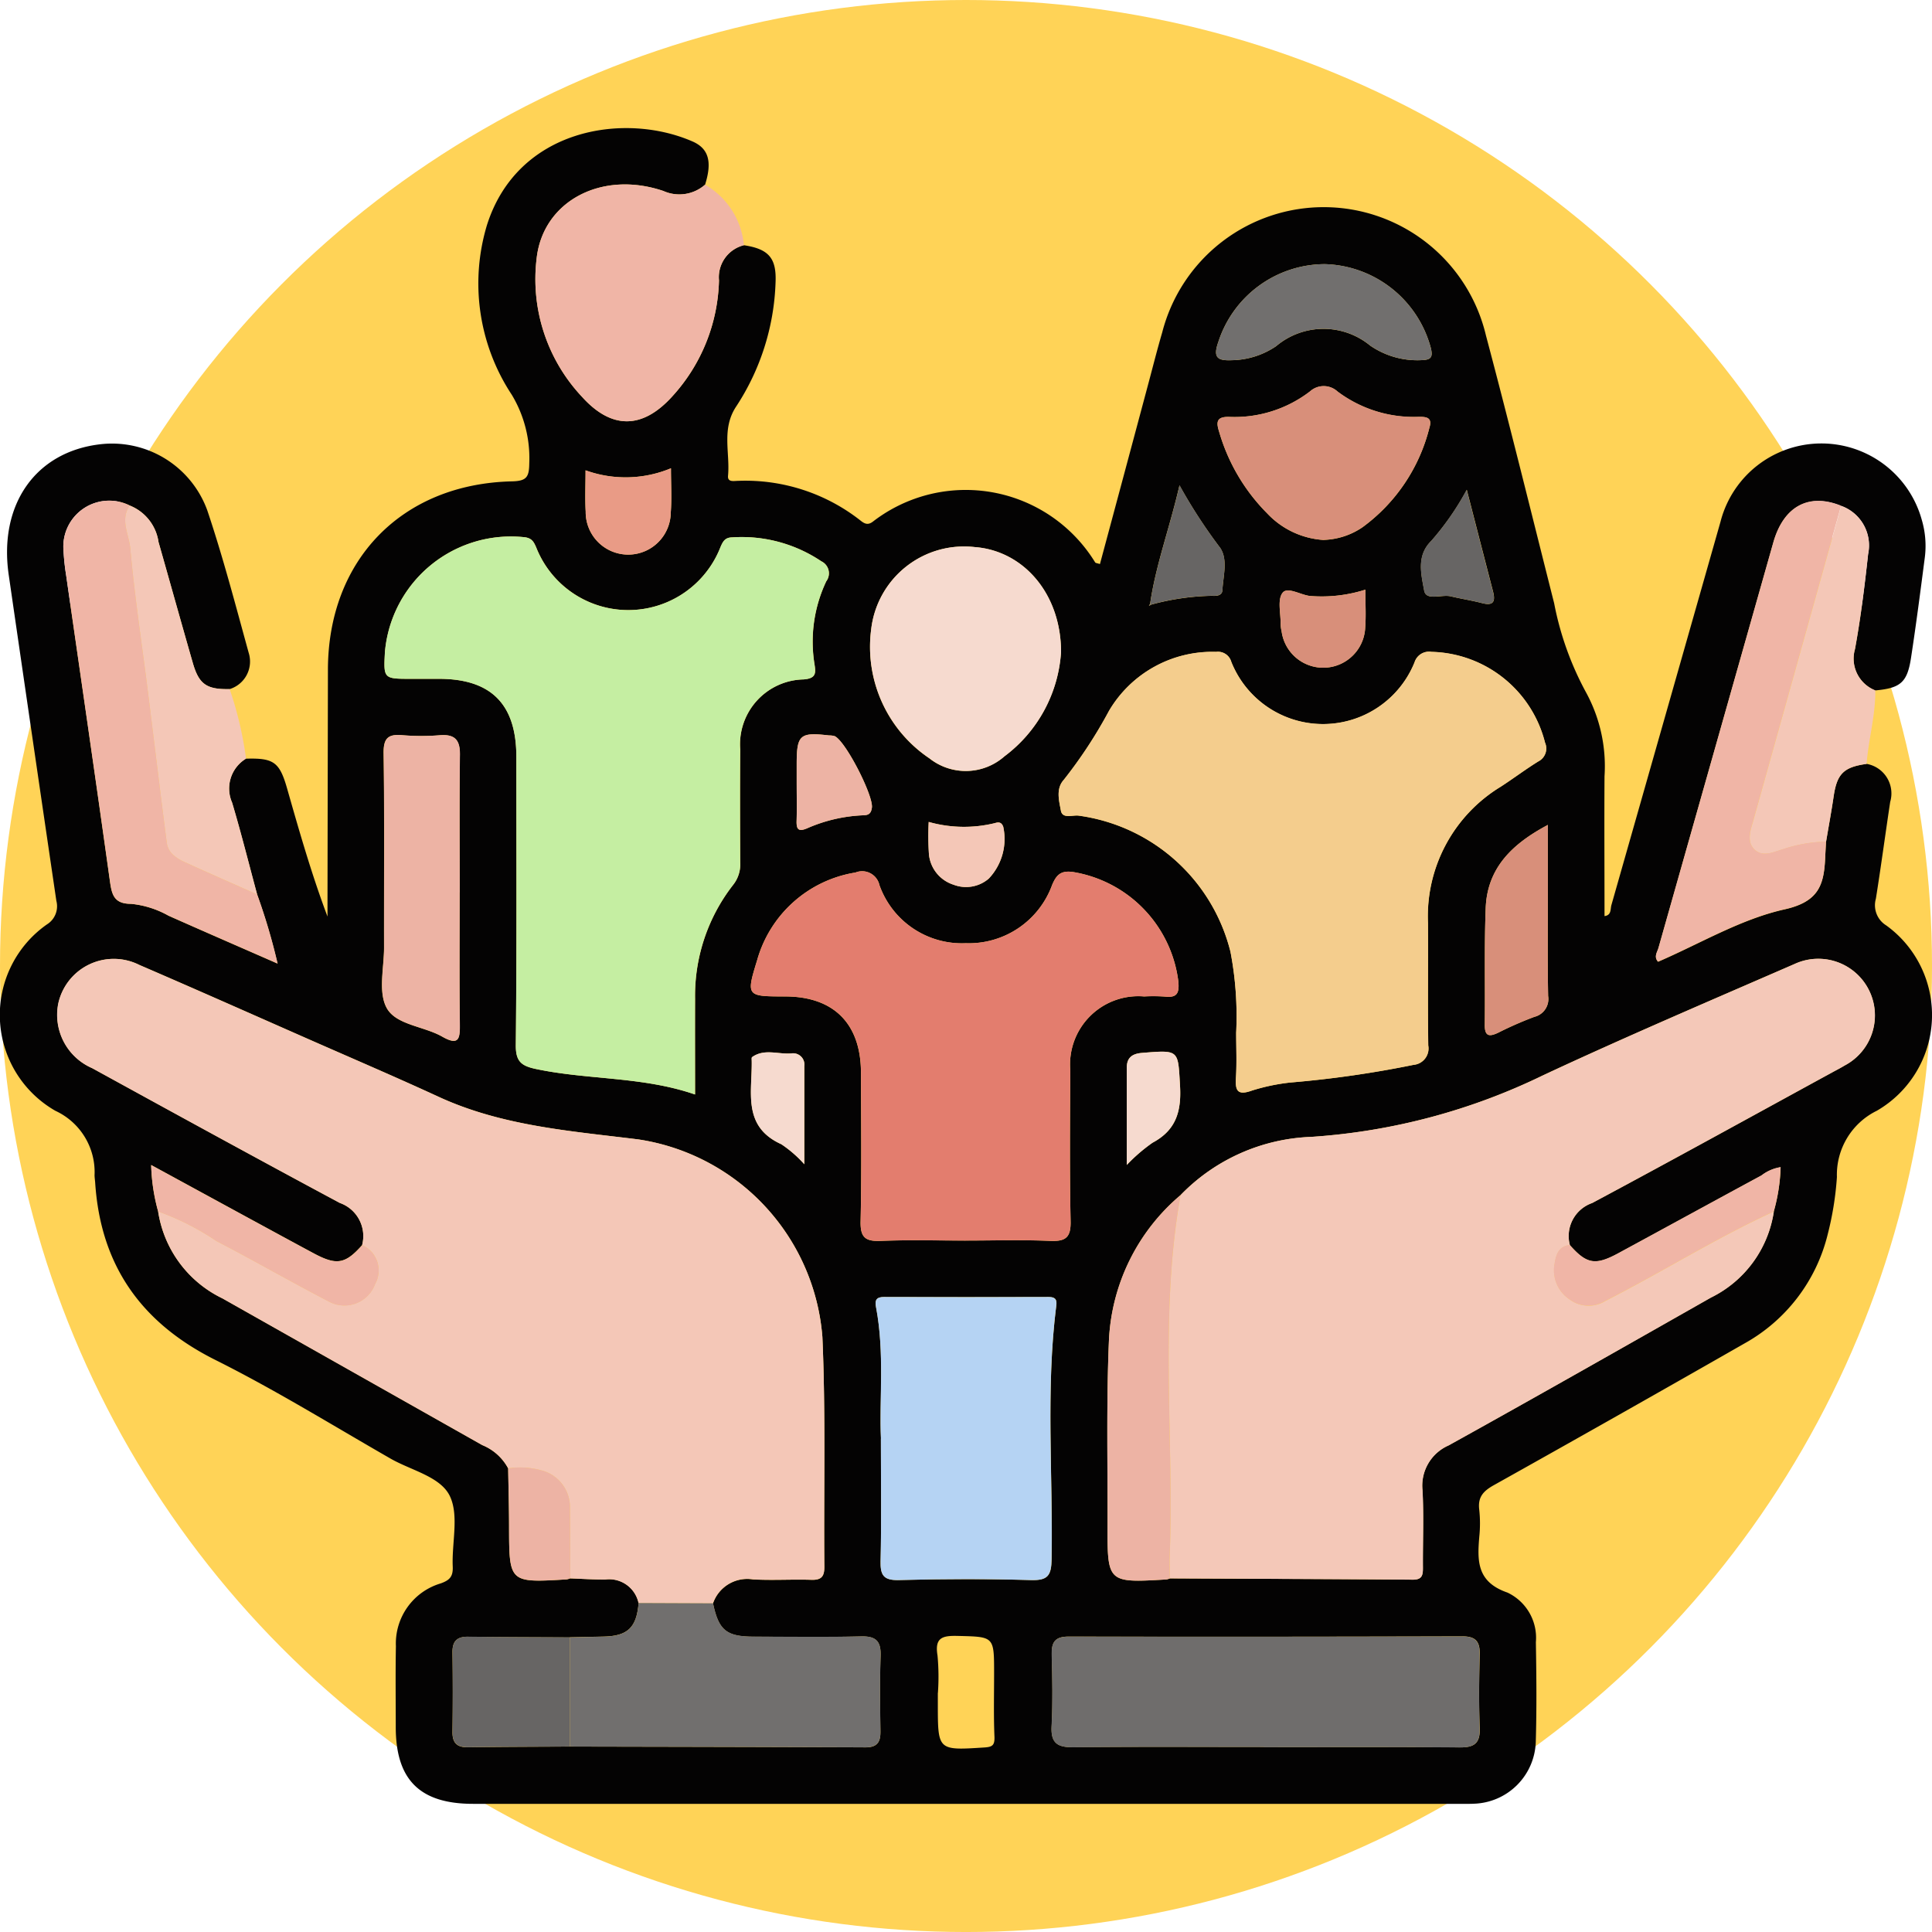 <svg xmlns="http://www.w3.org/2000/svg" xmlns:xlink="http://www.w3.org/1999/xlink" width="114.333" height="114.333" viewBox="0 0 114.333 114.333"><defs><clipPath id="a"><rect width="114.333" height="99.174" fill="none"/></clipPath></defs><g transform="translate(-550.333 -9094.958)"><g transform="translate(366.333 7958.958)"><g transform="translate(184 1136)"><circle cx="57.167" cy="57.167" r="57.167" transform="translate(0 0)" fill="#ffd357"/></g><g transform="translate(184 1143.58)"><g clip-path="url(#a)"><path d="M110.459,37.624a1.776,1.776,0,0,1,1.4,2.251c-.288,1.909-.543,3.824-.847,5.73a1.4,1.4,0,0,0,.61,1.578,6.544,6.544,0,0,1-.556,10.971,4.217,4.217,0,0,0-2.36,3.921,18.619,18.619,0,0,1-.547,3.4,10.145,10.145,0,0,1-4.937,6.456q-7.388,4.224-14.817,8.378c-.639.357-.959.717-.865,1.46a7.55,7.55,0,0,1,.005,1.559c-.122,1.453-.165,2.706,1.665,3.339a2.956,2.956,0,0,1,1.681,2.935c.033,1.97.052,3.942-.006,5.911a3.783,3.783,0,0,1-3.649,3.648c-.3.015-.595.008-.892.008H28c-3.147,0-4.575-1.414-4.58-4.532,0-1.6-.021-3.2.009-4.8a3.71,3.71,0,0,1,2.647-3.712c.542-.192.742-.411.716-1-.061-1.408.382-3.025-.173-4.174s-2.281-1.511-3.5-2.209c-3.442-1.975-6.826-4.07-10.371-5.841-4.4-2.2-6.791-5.6-7.115-10.481-.01-.148-.034-.3-.038-.444a3.993,3.993,0,0,0-2.317-3.82,6.539,6.539,0,0,1-.5-11.031,1.261,1.261,0,0,0,.557-1.394Q1.916,36.1.517,26.449C-.089,22.28,2.1,19.157,5.931,18.711a6,6,0,0,1,6.336,3.911c.933,2.773,1.673,5.612,2.451,8.434A1.706,1.706,0,0,1,13.589,33.2c-1.36.028-1.815-.282-2.179-1.547-.685-2.384-1.351-4.772-2.03-7.158a2.739,2.739,0,0,0-1.705-2.159,2.716,2.716,0,0,0-3.916,2.68,13.482,13.482,0,0,0,.154,1.44C4.779,32.485,5.66,38.511,6.5,44.543c.112.8.227,1.369,1.253,1.366a5.631,5.631,0,0,1,2.214.7c2.084.928,4.177,1.836,6.457,2.835a36.074,36.074,0,0,0-1.209-4.089c-.49-1.813-.945-3.637-1.482-5.437a2.067,2.067,0,0,1,.822-2.6c1.648-.049,1.991.2,2.441,1.783.719,2.523,1.44,5.045,2.385,7.56,0-.3,0-.59,0-.885q.012-6.86.025-13.719c.01-6.5,4.375-11,10.892-11.151.861-.019,1.013-.252,1.023-1.052a7.282,7.282,0,0,0-1.034-4.071A11.958,11.958,0,0,1,28.818,5.738C30.628.027,36.93-.975,40.981.791c.977.426,1.165,1.223.744,2.56a2.307,2.307,0,0,1-2.466.371c-3.652-1.237-7.118.6-7.5,3.981a10.163,10.163,0,0,0,2.69,8.206c1.747,1.937,3.574,1.914,5.328-.023a10.55,10.55,0,0,0,2.772-6.874,1.952,1.952,0,0,1,1.471-2.08c1.476.221,1.941.766,1.876,2.21a14.207,14.207,0,0,1-2.33,7.334c-.881,1.327-.355,2.734-.482,4.1-.037.4.354.3.587.3a11.021,11.021,0,0,1,7.26,2.355c.274.221.471.268.764.028A8.987,8.987,0,0,1,64.809,25.7c.027.045.124.047.284.1q1.4-5.2,2.785-10.38c.3-1.11.577-2.226.9-3.328a9.867,9.867,0,0,1,19.158.179c1.4,5.269,2.7,10.562,4.036,15.847a18.208,18.208,0,0,0,1.9,5.3,9.115,9.115,0,0,1,1.081,4.943c-.018,2.751,0,5.5,0,8.272.418-.051.338-.409.408-.654q3.229-11.337,6.454-22.676a6.164,6.164,0,0,1,11.916-.11,5.437,5.437,0,0,1,.178,2.207c-.258,1.989-.515,3.978-.819,5.96-.223,1.453-.628,1.784-2.118,1.919a2.019,2.019,0,0,1-1.2-2.442c.341-1.861.572-3.744.777-5.625a2.483,2.483,0,0,0-1.6-2.853c-1.911-.772-3.4.029-4.007,2.174q-3.4,11.992-6.795,23.987c-.075.263-.288.526-.025.818,2.491-1.075,4.893-2.521,7.487-3.1,2-.447,2.323-1.424,2.4-3,.016-.333.034-.666.052-1,.151-.9.317-1.79.449-2.689.2-1.329.589-1.73,1.947-1.919M68.128,28.2a14.613,14.613,0,0,1,3.6-.521c.254.015.594,0,.611-.329.044-.84.336-1.794-.126-2.5A30.86,30.86,0,0,1,69.8,21.141c-.583,2.534-1.4,4.7-1.735,7l-.074.138.134-.077m-34.4,61.118c-2.008-.011-4.015-.012-6.023-.039-.664-.009-.935.267-.926.933q.035,2.342,0,4.685c-.009.668.263.934.929.924,2.007-.032,4.015-.032,6.022-.044,5.828.013,11.656.02,17.484.049.7,0,.9-.312.891-.947-.019-1.485-.043-2.971.009-4.454.03-.863-.254-1.186-1.143-1.165-2.115.051-4.232.02-6.348.015-1.64,0-2.088-.372-2.426-1.97a2.141,2.141,0,0,1,2.37-1.417c1.149.063,2.3-.012,3.456.024.591.018.768-.2.764-.775-.041-4.534.083-9.074-.116-13.6A12.844,12.844,0,0,0,37.769,59.848c-4.014-.5-8.054-.791-11.807-2.519-2.559-1.178-5.149-2.287-7.727-3.423-3.324-1.464-6.643-2.941-9.979-4.378a3.362,3.362,0,0,0-4.8,2.267,3.435,3.435,0,0,0,2,3.836c4.878,2.674,9.755,5.351,14.658,7.978A2.079,2.079,0,0,1,21.432,66.1c-1,1.128-1.512,1.217-2.881.482-1.269-.681-2.532-1.371-3.8-2.058-1.9-1.035-3.8-2.071-5.806-3.162a11.291,11.291,0,0,0,.413,2.748,6.855,6.855,0,0,0,3.808,5.147q7.688,4.338,15.374,8.681a3.037,3.037,0,0,1,1.532,1.375c.018,1.14.05,2.281.053,3.422.007,3.356,0,3.357,3.408,3.152a1.008,1.008,0,0,0,.212-.062c.694.024,1.389.073,2.083.066a1.775,1.775,0,0,1,1.965,1.389c-.121,1.457-.646,1.96-2.074,1.989l-1.989.042m35.5-3.485c4.8.022,9.59.039,14.386.076.544,0,.591-.276.587-.7-.012-1.525.057-3.053-.023-4.574a2.6,2.6,0,0,1,1.546-2.673c5.194-2.879,10.355-5.817,15.521-8.747a6.779,6.779,0,0,0,3.724-5.1,10.783,10.783,0,0,0,.405-2.613,2.486,2.486,0,0,0-1.131.489c-2.825,1.527-5.641,3.069-8.465,4.6-1.37.743-1.88.65-2.881-.482a2.069,2.069,0,0,1,1.319-2.488c4.772-2.551,9.508-5.166,14.257-7.759.228-.124.459-.242.681-.377a3.35,3.35,0,0,0-2.963-6.007c-4.959,2.157-9.934,4.281-14.835,6.565A36.911,36.911,0,0,1,77.6,59.7a11.333,11.333,0,0,0-7.735,3.445,11.971,11.971,0,0,0-4.239,8.615c-.154,3.624-.073,7.259-.082,10.889-.009,3.444,0,3.445,3.479,3.241a1.015,1.015,0,0,0,.213-.06m-28.1-28.64c0-1.961-.006-3.816,0-5.672a10.671,10.671,0,0,1,2.253-6.734,1.95,1.95,0,0,0,.419-1.323c-.012-2.23-.018-4.461,0-6.692a3.842,3.842,0,0,1,3.749-4.143c.76-.058.726-.391.643-.92a8.341,8.341,0,0,1,.7-4.888.787.787,0,0,0-.293-1.182,8.435,8.435,0,0,0-5.281-1.415c-.422.008-.544.244-.689.58a5.857,5.857,0,0,1-10.9.023c-.139-.321-.248-.55-.672-.61a7.487,7.487,0,0,0-8.282,6.778c-.086,1.6-.086,1.6,1.549,1.6.558,0,1.115,0,1.673,0,3.069.01,4.552,1.508,4.554,4.609,0,5.688.028,11.376-.032,17.063-.01.973.326,1.234,1.195,1.418,3.087.653,6.3.433,9.413,1.508m32.023-3.677c0,.893.042,1.788-.013,2.677-.047.772.082,1.08.949.768a11.79,11.79,0,0,1,2.283-.476,62.585,62.585,0,0,0,7.275-1.044.971.971,0,0,0,.873-1.142c-.037-2.417,0-4.835-.017-7.253a8.974,8.974,0,0,1,4.308-8.067c.747-.485,1.461-1.024,2.219-1.494a.856.856,0,0,0,.4-1.113A7.1,7.1,0,0,0,84.717,31a.9.9,0,0,0-1.006.62,5.842,5.842,0,0,1-10.843-.027.82.82,0,0,0-.9-.593,7.1,7.1,0,0,0-6.337,3.489,27.569,27.569,0,0,1-2.682,4.089c-.473.527-.274,1.23-.167,1.814.092.508.69.248,1.057.3a10.756,10.756,0,0,1,8.98,8.059,20.23,20.23,0,0,1,.337,4.769M57.148,65.835c1.673,0,3.347-.051,5.017.02.918.039,1.21-.219,1.191-1.165-.06-2.972-.037-5.946-.017-8.92a4.039,4.039,0,0,1,4.368-4.381,10.017,10.017,0,0,1,1.226.008c.721.084.864-.2.8-.889a7.5,7.5,0,0,0-6.267-6.488c-.67-.08-.939.146-1.2.764a5.245,5.245,0,0,1-5.112,3.455,5.178,5.178,0,0,1-5.111-3.44,1.049,1.049,0,0,0-1.417-.743A7.235,7.235,0,0,0,44.8,49.265c-.647,2.094-.608,2.119,1.575,2.124h.111c2.861.013,4.457,1.617,4.464,4.508.008,2.936.043,5.873-.021,8.808-.021.965.3,1.186,1.2,1.15,1.67-.067,3.344-.019,5.017-.019M52.132,77.549c0,2.716.035,4.982-.018,7.245-.02.848.172,1.157,1.092,1.133,2.6-.067,5.2-.074,7.8,0,1,.029,1.211-.258,1.228-1.231.087-5.006-.355-10.022.278-15.016.053-.422-.122-.506-.488-.506q-4.846.011-9.691,0c-.474,0-.568.184-.488.605.519,2.725.184,5.481.291,7.77M74.8,95.8v.012c3.866,0,7.733-.02,11.6.015.864.008,1.2-.258,1.169-1.148-.056-1.448-.04-2.9,0-4.348.018-.746-.223-1.076-1.017-1.074q-11.654.033-23.309.013c-.812,0-1.018.335-1,1.07.036,1.411.066,2.828-.008,4.237-.054,1.021.366,1.252,1.307,1.241,3.754-.043,7.509-.018,11.264-.018M62.791,31.02c0-3.481-2.241-6.01-5.107-6.224a5.535,5.535,0,0,0-6.13,4.875A7.949,7.949,0,0,0,55,37.3a3.46,3.46,0,0,0,4.442-.121,8.374,8.374,0,0,0,3.345-6.155M27.2,45.222h0c0-2.712-.022-5.423.013-8.134.011-.866-.29-1.222-1.168-1.158a13.682,13.682,0,0,1-2.227,0c-.846-.078-1.133.163-1.119,1.074.056,3.825.019,7.652.026,11.477,0,1.223-.363,2.672.166,3.607.56.991,2.192,1.061,3.279,1.681,1,.568,1.048.1,1.038-.744-.033-2.6-.012-5.2-.012-7.8M78.35,24.372a4.309,4.309,0,0,0,2.281-.749,10.414,10.414,0,0,0,3.956-5.877c.192-.617-.163-.661-.645-.654a7.513,7.513,0,0,1-4.789-1.5,1.207,1.207,0,0,0-1.624-.01,7.341,7.341,0,0,1-4.784,1.511c-.76-.021-.778.31-.6.871A11.284,11.284,0,0,0,74.99,22.8a5.007,5.007,0,0,0,3.36,1.575m.035-16.323a6.647,6.647,0,0,0-6.294,4.63c-.323.926-.017,1.091.819,1.055a4.806,4.806,0,0,0,2.61-.831,4.346,4.346,0,0,1,5.566-.034,4.913,4.913,0,0,0,3.048.861c.554-.018.676-.171.535-.736a6.684,6.684,0,0,0-6.284-4.945M91.6,41.239c-2.134,1.131-3.587,2.563-3.678,4.92-.088,2.3-.026,4.6-.055,6.9-.009.693.261.732.8.473a21.4,21.4,0,0,1,2.136-.936,1.085,1.085,0,0,0,.813-1.232c-.041-2.188-.015-4.377-.015-6.565V41.239M34.652,20.252c0,.888-.037,1.666.008,2.44a2.517,2.517,0,0,0,5.034.063c.064-.834.012-1.677.012-2.623a6.973,6.973,0,0,1-5.054.121M55.5,92.609v.666c0,2.747,0,2.734,2.751,2.558.466-.03.617-.119.6-.627-.054-1.256-.021-2.516-.022-3.774,0-2.183,0-2.146-2.14-2.2-.887-.021-1.391.072-1.208,1.159a13.54,13.54,0,0,1,.023,2.217M80.8,27.316a8.543,8.543,0,0,1-3.286.372c-.563-.068-1.333-.565-1.618-.181-.307.413-.1,1.208-.111,1.837a2.282,2.282,0,0,0,.059.44,2.486,2.486,0,0,0,4.947-.229c.052-.7.009-1.406.009-2.239M47.147,38.879c0,.7.016,1.41-.006,2.113-.016.508.107.667.633.441a9.132,9.132,0,0,1,3.334-.767c.311-.009.441-.121.488-.449.1-.7-1.56-3.959-2.21-4.237a1.222,1.222,0,0,0-.328-.039c-1.728-.2-1.911-.039-1.912,1.713q0,.612,0,1.224M66.68,61.362a9.959,9.959,0,0,1,1.528-1.319c1.4-.745,1.712-1.87,1.625-3.372-.125-2.13-.03-2.121-2.25-1.942-.591.048-.9.287-.9.878,0,1.844,0,3.689,0,5.754M86.8,21.411a16.272,16.272,0,0,1-2.1,3.023c-.894.883-.586,1.986-.417,2.936.113.63,1.035.21,1.58.342.611.148,1.236.24,1.845.4.668.174.8-.09.65-.681-.5-1.935-1-3.872-1.553-6.018M47.6,61.319c0-2.071,0-3.94,0-5.808a.669.669,0,0,0-.761-.752c-.777.071-1.6-.3-2.329.22-.039.028-.023.142-.022.215.036,1.837-.577,3.888,1.753,4.941A7.08,7.08,0,0,1,47.6,61.319m7.36-20.257a16.149,16.149,0,0,0,.015,1.924,2.1,2.1,0,0,0,1.456,1.79,2.061,2.061,0,0,0,2.082-.36,3.408,3.408,0,0,0,.858-3.069c-.113-.316-.317-.269-.517-.211a7.675,7.675,0,0,1-3.895-.075" transform="translate(0 0)" fill="#040303"/><path d="M83.3,11.066a1.952,1.952,0,0,0-1.471,2.08,10.554,10.554,0,0,1-2.772,6.874c-1.755,1.937-3.581,1.961-5.328.023a10.162,10.162,0,0,1-2.69-8.206c.38-3.383,3.847-5.218,7.5-3.981a2.306,2.306,0,0,0,2.465-.372,4.6,4.6,0,0,1,2.3,3.582" transform="translate(-39.281 -4.134)" fill="#f0b5a6"/><path d="M16.859,50.021a2.74,2.74,0,0,1,1.706,2.159c.679,2.385,1.344,4.775,2.03,7.158.363,1.265.819,1.575,2.179,1.547A21.126,21.126,0,0,1,23.743,65a2.067,2.067,0,0,0-.822,2.6c.537,1.8.992,3.623,1.482,5.437-1.419-.632-2.843-1.255-4.256-1.9-.513-.234-1.014-.545-1.094-1.163-.392-3.029-.755-6.062-1.136-9.093-.349-2.774-.774-5.541-1.023-8.324-.074-.823-.618-1.691-.035-2.537" transform="translate(-9.184 -27.685)" fill="#f4c7b7"/><path d="M237.3,50.06a2.484,2.484,0,0,1,1.6,2.854c-.205,1.881-.437,3.765-.778,5.625a2.02,2.02,0,0,0,1.2,2.442c.017,1.472-.4,2.893-.515,4.35-1.358.188-1.752.589-1.947,1.918-.132.9-.3,1.793-.449,2.689a8.387,8.387,0,0,0-2.5.43c-.569.161-1.207.5-1.7.067-.535-.473-.274-1.161-.1-1.773q2.6-9.3,5.192-18.6" transform="translate(-128.345 -27.707)" fill="#f4c7b7"/><path d="M25.6,127.079a2.079,2.079,0,0,0-1.322-2.495c-4.9-2.627-9.78-5.3-14.658-7.978a3.434,3.434,0,0,1-2-3.836,3.362,3.362,0,0,1,4.8-2.267c3.336,1.437,6.655,2.914,9.979,4.378,2.578,1.135,5.169,2.244,7.727,3.423,3.753,1.729,7.793,2.022,11.807,2.519a12.842,12.842,0,0,1,10.906,11.686c.2,4.526.075,9.067.116,13.6.005.575-.172.793-.764.775-1.151-.036-2.307.038-3.456-.024a2.14,2.14,0,0,0-2.37,1.417l-4.409-.018A1.775,1.775,0,0,0,40,146.87c-.694.008-1.389-.042-2.083-.066,0-1.4-.006-2.8-.016-4.205a2.242,2.242,0,0,0-1.582-2.159,4.764,4.764,0,0,0-2.075-.149,3.035,3.035,0,0,0-1.531-1.375q-7.688-4.338-15.374-8.681a6.854,6.854,0,0,1-3.808-5.147,15.378,15.378,0,0,1,3.445,1.749c2.265,1.172,4.474,2.453,6.739,3.623a1.931,1.931,0,0,0,2.656-1.084,1.639,1.639,0,0,0-.769-2.3" transform="translate(-4.172 -60.976)" fill="#f4c7b7"/><path d="M190.7,125.055a6.779,6.779,0,0,1-3.724,5.1c-5.165,2.93-10.327,5.867-15.52,8.746a2.6,2.6,0,0,0-1.546,2.673c.079,1.52.011,3.049.023,4.574,0,.423-.043.7-.587.7-4.8-.037-9.59-.054-14.386-.076,0-.444-.028-.889-.012-1.333.262-7.116-.627-14.266.641-21.352a11.333,11.333,0,0,1,7.735-3.445,36.906,36.906,0,0,0,13.764-3.664c4.9-2.284,9.876-4.408,14.835-6.565a3.35,3.35,0,0,1,2.963,6.007c-.221.135-.453.253-.681.377-4.749,2.593-9.486,5.209-14.257,7.76a2.068,2.068,0,0,0-1.319,2.488c-.664.065-.819.576-.9,1.1a2.062,2.062,0,0,0,.9,2.129,1.883,1.883,0,0,0,2.092.086c3.358-1.712,6.554-3.73,9.985-5.3" transform="translate(-85.724 -60.944)" fill="#f4c8b8"/><path d="M69.33,87.128c-3.112-1.075-6.326-.855-9.413-1.509-.869-.184-1.205-.444-1.195-1.418.06-5.687.033-11.375.032-17.063,0-3.1-1.485-4.6-4.554-4.609-.558,0-1.115,0-1.673,0-1.636,0-1.636,0-1.549-1.6a7.486,7.486,0,0,1,8.282-6.777c.424.06.532.289.672.61a5.857,5.857,0,0,0,10.9-.023c.145-.337.268-.572.689-.58A8.435,8.435,0,0,1,76.8,55.575a.787.787,0,0,1,.293,1.182,8.342,8.342,0,0,0-.7,4.888c.083.529.117.861-.643.92A3.843,3.843,0,0,0,72,66.708c-.017,2.23-.011,4.461,0,6.692a1.951,1.951,0,0,1-.419,1.323,10.67,10.67,0,0,0-2.253,6.734c-.008,1.855,0,3.711,0,5.672" transform="translate(-28.199 -29.937)" fill="#c5eea2"/><path d="M150.808,91.935a20.281,20.281,0,0,0-.338-4.769,10.756,10.756,0,0,0-8.98-8.059c-.367-.049-.964.212-1.057-.3-.107-.584-.305-1.287.167-1.813a27.536,27.536,0,0,0,2.682-4.09,7.094,7.094,0,0,1,6.337-3.488.82.82,0,0,1,.9.593,5.842,5.842,0,0,0,10.843.026.9.9,0,0,1,1.006-.62,7.1,7.1,0,0,1,6.713,5.374.856.856,0,0,1-.4,1.113c-.757.469-1.471,1.008-2.219,1.493a8.974,8.974,0,0,0-4.308,8.067c.015,2.417-.02,4.836.017,7.253a.971.971,0,0,1-.872,1.142,62.513,62.513,0,0,1-7.276,1.044,11.756,11.756,0,0,0-2.283.476c-.867.312-1,0-.949-.768.054-.889.012-1.785.014-2.677" transform="translate(-77.652 -38.422)" fill="#f4cd8d"/><path d="M112.229,120.374c-1.673,0-3.347-.048-5.017.019-.9.037-1.221-.184-1.2-1.15.065-2.935.03-5.872.022-8.808-.008-2.891-1.6-4.495-4.464-4.508h-.112c-2.183-.005-2.222-.03-1.575-2.124a7.235,7.235,0,0,1,5.825-5.209,1.048,1.048,0,0,1,1.417.743,5.178,5.178,0,0,0,5.111,3.44,5.245,5.245,0,0,0,5.112-3.455c.263-.618.532-.844,1.2-.764a7.5,7.5,0,0,1,6.267,6.488c.061.686-.082.973-.8.889a10.015,10.015,0,0,0-1.226-.008,4.039,4.039,0,0,0-4.368,4.381c-.02,2.973-.043,5.948.017,8.92.019.946-.273,1.2-1.191,1.165-1.67-.071-3.344-.02-5.017-.02" transform="translate(-55.081 -54.54)" fill="#e37d6e"/><path d="M116.359,163.29c-.108-2.289.228-5.046-.291-7.77-.08-.422.014-.607.488-.605q4.845.021,9.691,0c.366,0,.541.084.488.505-.633,4.994-.191,10.011-.278,15.016-.017.973-.231,1.26-1.227,1.231-2.6-.076-5.2-.07-7.8,0-.92.024-1.112-.285-1.092-1.133.054-2.263.018-4.529.018-7.245" transform="translate(-64.227 -85.741)" fill="#b5d3f3"/><path d="M151.927,206.447c-3.755,0-7.51-.025-11.264.018-.941.011-1.36-.22-1.307-1.241.074-1.409.044-2.825.008-4.237-.019-.735.187-1.072,1-1.07q11.654.025,23.309-.013c.794,0,1.035.328,1.017,1.074-.034,1.449-.05,2.9,0,4.348.034.889-.3,1.155-1.169,1.148-3.866-.035-7.732-.015-11.6-.015Z" transform="translate(-77.128 -110.643)" fill="#6f6d6c"/><path d="M79.6,195.475l4.409.018c.338,1.6.785,1.966,2.425,1.97,2.116,0,4.233.036,6.348-.015.889-.021,1.173.3,1.143,1.165-.052,1.483-.029,2.97-.009,4.455.008.634-.191.95-.891.947-5.828-.029-11.656-.035-17.484-.049q0-3.23,0-6.459l1.989-.042c1.428-.03,1.952-.532,2.074-1.989" transform="translate(-41.811 -108.191)" fill="#716f6e"/><path d="M126.618,61.731a8.374,8.374,0,0,1-3.345,6.155,3.46,3.46,0,0,1-4.442.121,7.949,7.949,0,0,1-3.45-7.625,5.535,5.535,0,0,1,6.13-4.875c2.866.214,5.111,2.743,5.107,6.224" transform="translate(-63.826 -30.712)" fill="#f6dacf"/><path d="M230.424,49.7q-2.595,9.3-5.192,18.6c-.171.613-.433,1.3.1,1.773.49.434,1.128.094,1.7-.067a8.387,8.387,0,0,1,2.5-.43c-.017.333-.036.666-.052,1-.075,1.578-.4,2.555-2.4,3-2.595.579-5,2.024-7.487,3.1-.264-.292-.05-.556.025-.819q3.4-11.994,6.795-23.987c.609-2.145,2.1-2.946,4.007-2.174" transform="translate(-121.472 -27.35)" fill="#f0b5a6"/><path d="M12.332,49.718c-.583.846-.038,1.714.035,2.537.249,2.783.673,5.55,1.023,8.324.381,3.031.744,6.064,1.136,9.093.08.618.581.928,1.094,1.163,1.413.645,2.837,1.269,4.256,1.9a36.066,36.066,0,0,1,1.209,4.088c-2.279-1-4.372-1.907-6.457-2.835a5.623,5.623,0,0,0-2.214-.7c-1.025,0-1.14-.564-1.253-1.366-.843-6.031-1.725-12.057-2.591-18.086a13.611,13.611,0,0,1-.154-1.44,2.715,2.715,0,0,1,3.916-2.68" transform="translate(-4.656 -27.382)" fill="#f0b5a6"/><path d="M55.231,89.737c0,2.6-.021,5.2.012,7.8.011.839-.042,1.312-1.038.744-1.087-.619-2.719-.689-3.279-1.68-.529-.935-.164-2.384-.166-3.607-.008-3.826.029-7.652-.026-11.477-.013-.911.274-1.152,1.12-1.074a13.575,13.575,0,0,0,2.226,0c.878-.064,1.179.292,1.168,1.158-.036,2.711-.013,5.423-.013,8.134Z" transform="translate(-28.027 -44.515)" fill="#edb3a4"/><path d="M151.086,141.416c-1.269,7.085-.38,14.236-.641,21.352-.016.443.007.888.012,1.332a1.014,1.014,0,0,1-.213.061c-3.48.2-3.487.2-3.478-3.241.009-3.63-.072-7.265.082-10.89a11.973,11.973,0,0,1,4.239-8.614" transform="translate(-81.224 -78.27)" fill="#edb3a4"/><path d="M167.661,43.3a5.008,5.008,0,0,1-3.359-1.575,11.281,11.281,0,0,1-2.846-4.838c-.177-.56-.159-.892.6-.871A7.34,7.34,0,0,0,166.84,34.5a1.207,1.207,0,0,1,1.624.01,7.516,7.516,0,0,0,4.789,1.5c.483-.007.837.037.645.654a10.411,10.411,0,0,1-3.956,5.877,4.3,4.3,0,0,1-2.281.749" transform="translate(-89.311 -18.925)" fill="#d88f7a"/><path d="M167.587,18.025a6.684,6.684,0,0,1,6.284,4.945c.142.565.02.718-.535.737a4.909,4.909,0,0,1-3.047-.861,4.347,4.347,0,0,0-5.567.035,4.809,4.809,0,0,1-2.61.83c-.836.037-1.142-.129-.819-1.055a6.647,6.647,0,0,1,6.294-4.63" transform="translate(-89.202 -9.976)" fill="#716f6e"/><path d="M66.928,199.975l0,6.459c-2.008.013-4.016.013-6.023.044-.666.01-.939-.256-.929-.924q.033-2.342,0-4.685c-.01-.666.261-.942.926-.933,2.008.027,4.015.028,6.023.039" transform="translate(-33.197 -110.66)" fill="#676564"/><path d="M200.514,92.356v3.558c0,2.188-.025,4.378.015,6.565a1.085,1.085,0,0,1-.813,1.232,21.444,21.444,0,0,0-2.136.936c-.538.259-.808.22-.8-.473.029-2.3-.033-4.6.055-6.9.09-2.358,1.544-3.789,3.678-4.92" transform="translate(-108.913 -51.117)" fill="#d88f7a"/><path d="M218.969,140.338c-3.431,1.574-6.626,3.592-9.985,5.3a1.883,1.883,0,0,1-2.092-.086,2.062,2.062,0,0,1-.9-2.129c.083-.52.238-1.031.9-1.1,1,1.132,1.51,1.224,2.88.482,2.823-1.53,5.64-3.073,8.465-4.6a2.487,2.487,0,0,1,1.131-.489,10.781,10.781,0,0,1-.4,2.613" transform="translate(-113.996 -76.228)" fill="#f0b5a6"/><path d="M32.524,142.167a1.639,1.639,0,0,1,.769,2.3,1.931,1.931,0,0,1-2.656,1.084c-2.266-1.17-4.475-2.451-6.739-3.623a15.377,15.377,0,0,0-3.445-1.749,11.284,11.284,0,0,1-.413-2.748c2,1.091,3.9,2.128,5.806,3.162,1.265.688,2.528,1.378,3.8,2.058,1.369.735,1.881.646,2.881-.482" transform="translate(-11.092 -76.063)" fill="#f0b5a6"/><path d="M67.35,177.58a4.768,4.768,0,0,1,2.074.148,2.242,2.242,0,0,1,1.582,2.159c.011,1.4.012,2.8.017,4.2a.986.986,0,0,1-.212.062c-3.405.2-3.4.2-3.407-3.152,0-1.141-.035-2.281-.053-3.422" transform="translate(-37.277 -98.264)" fill="#edb3a4"/><path d="M77.588,45.206a6.973,6.973,0,0,0,5.054-.121c0,.947.052,1.79-.012,2.624a2.517,2.517,0,0,1-5.034-.063c-.045-.774-.008-1.553-.008-2.44" transform="translate(-42.935 -24.953)" fill="#e99b86"/><path d="M174.667,61.175c0,.833.043,1.54-.009,2.239a2.486,2.486,0,0,1-4.947.229,2.281,2.281,0,0,1-.059-.44c.008-.629-.2-1.424.111-1.837.285-.384,1.055.113,1.618.181a8.543,8.543,0,0,0,3.286-.372" transform="translate(-93.866 -33.859)" fill="#d88f7a"/><path d="M105.58,83.345q0-.612,0-1.223c0-1.753.184-1.917,1.912-1.714a1.225,1.225,0,0,1,.328.039c.649.277,2.31,3.535,2.21,4.237-.047.329-.177.44-.488.449a9.139,9.139,0,0,0-3.334.767c-.526.225-.648.067-.633-.441.022-.7.005-1.409.005-2.113" transform="translate(-58.432 -44.466)" fill="#edb3a4"/><path d="M149.332,129.11c0-2.066,0-3.91,0-5.754,0-.591.31-.83.9-.878,2.22-.179,2.126-.188,2.25,1.941.088,1.5-.226,2.627-1.624,3.372a9.939,9.939,0,0,0-1.528,1.319" transform="translate(-82.651 -67.748)" fill="#f6dacf"/><path d="M152.438,54.34c.334-2.294,1.153-4.462,1.737-7a30.711,30.711,0,0,0,2.412,3.709c.462.7.17,1.657.126,2.5-.017.33-.357.344-.611.329a14.631,14.631,0,0,0-3.6.522Z" transform="translate(-84.371 -26.204)" fill="#676564"/><path d="M191.023,47.949c.553,2.146,1.05,4.083,1.553,6.018.154.591.018.855-.65.681-.608-.159-1.233-.251-1.845-.4-.544-.132-1.468.288-1.58-.342-.169-.95-.477-2.053.417-2.936a16.291,16.291,0,0,0,2.1-3.023" transform="translate(-104.226 -26.539)" fill="#676564"/><path d="M102.678,129.114a7.1,7.1,0,0,0-1.361-1.185c-2.33-1.052-1.717-3.1-1.753-4.941,0-.073-.017-.187.022-.215.729-.522,1.552-.149,2.329-.22a.669.669,0,0,1,.761.752c0,1.869,0,3.738,0,5.809" transform="translate(-55.08 -67.795)" fill="#f6dacf"/><path d="M123.05,91.958a7.675,7.675,0,0,0,3.895.075c.2-.058.4-.1.517.211a3.408,3.408,0,0,1-.858,3.069,2.061,2.061,0,0,1-2.082.36,2.1,2.1,0,0,1-1.456-1.79,16.144,16.144,0,0,1-.015-1.924" transform="translate(-68.092 -50.897)" fill="#f4c7b7"/><path d="M152.409,63.073l-.134.077c.025-.046.049-.092.073-.138l.061.061" transform="translate(-84.281 -34.876)" fill="#676564"/></g></g></g></g></svg>